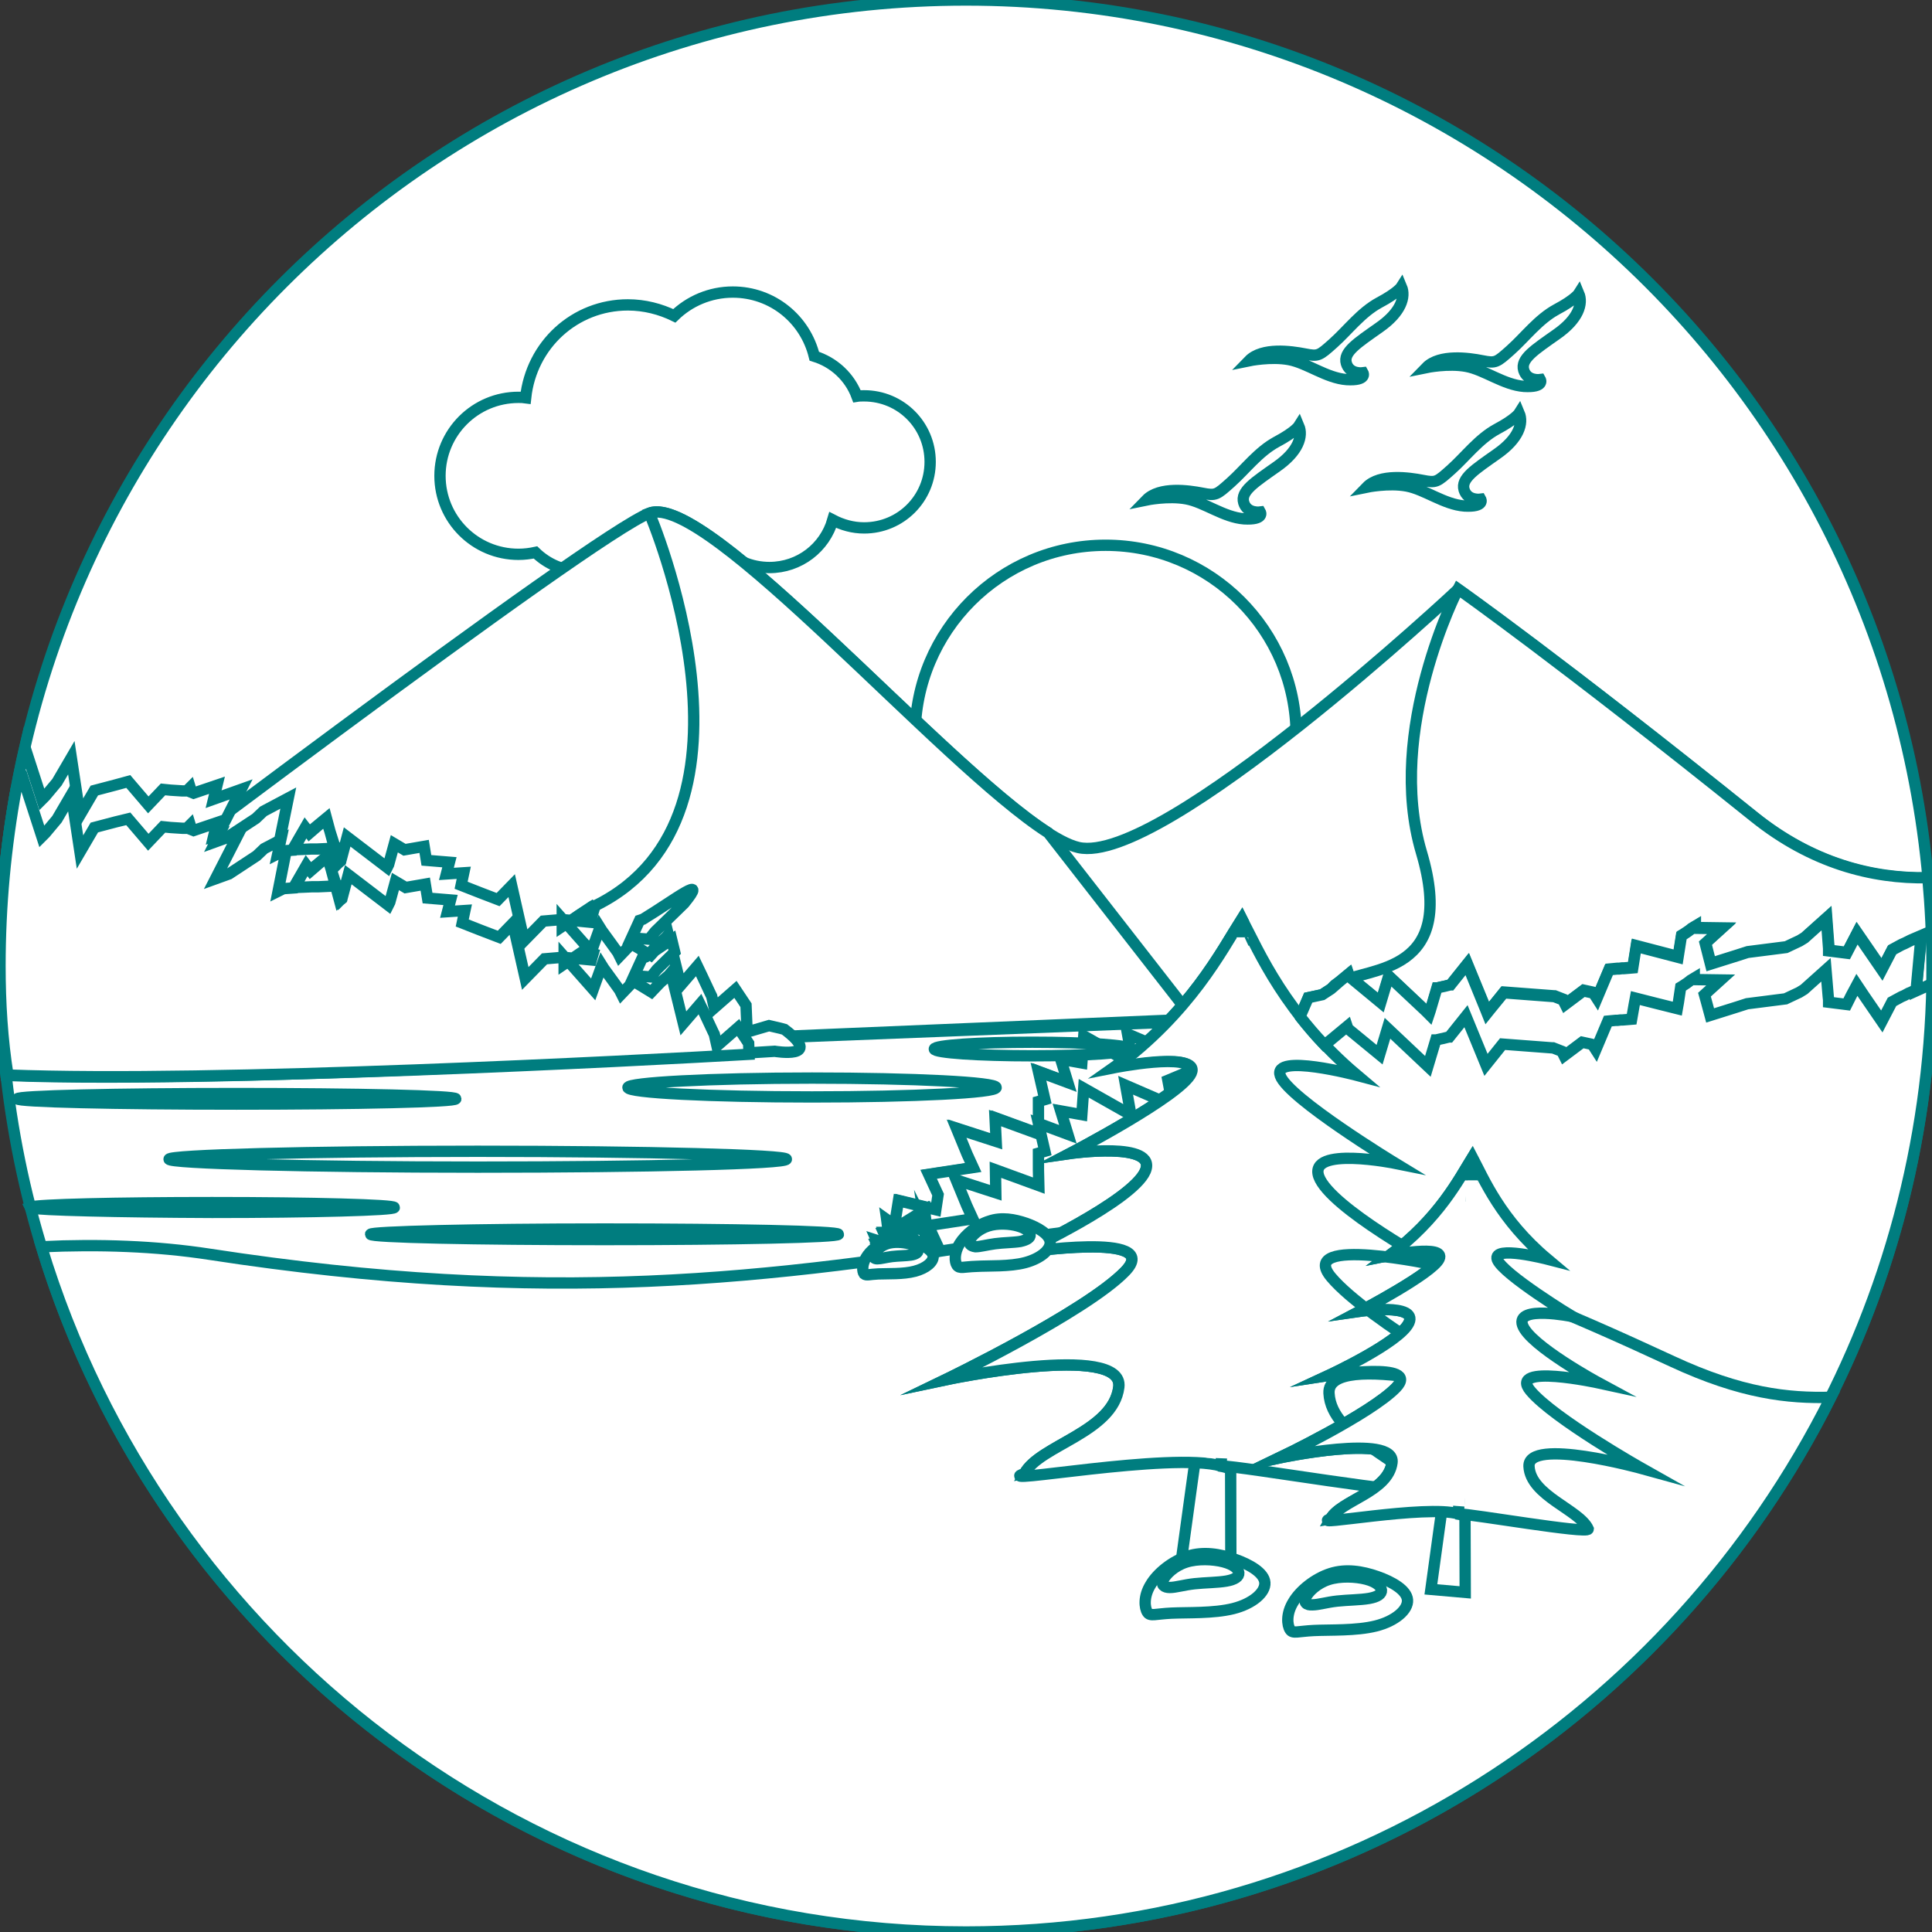 <?xml version="1.0" encoding="utf-8"?>
<!-- Generator: Adobe Illustrator 23.0.6, SVG Export Plug-In . SVG Version: 6.00 Build 0)  -->
<svg version="1.1" id="Layer_1" xmlns="http://www.w3.org/2000/svg" xmlns:xlink="http://www.w3.org/1999/xlink" x="0px" y="0px"
	 viewBox="0 0 512 512" style="enable-background:new 0 0 512 512;" xml:space="preserve">
<rect x="0" y="0" width="512" height="512" fill="#333333" stroke="none"/>
<style type="text/css">
	.st0{fill:#FFFFFF;stroke:#007D7F;stroke-width:3;stroke-miterlimit:10;}
	.st1{fill:#FFFFFF;}
	.st2{fill:#007D7F;}
</style>
<path class="st0" d="M256,0c141.4,0,256,114.6,256,256S397.4,512,256,512S0,397.4,0,256S114.6,0,256,0z"/>
<path class="st0" d="M166.4,80.8c4.4,0,8.6,1.1,12.3,2.9c4-3.9,9.5-6.3,15.5-6.3c10.5,0,19.2,7.2,21.6,17c5.2,1.6,9.4,5.5,11.3,10.6
	c0.6-0.1,1.3-0.1,1.9-0.1c9.7,0,17.5,7.8,17.5,17.5c0,9.7-7.8,17.5-17.5,17.5c-3,0-5.8-0.8-8.3-2.1c-2.1,7.3-8.8,12.6-16.8,12.6
	c-4.9,0-9.3-2-12.4-5.2c-3.2,3.2-7.6,5.2-12.4,5.2c-4.6,0-8.8-1.8-12-4.7c-3.2,3.5-7.8,5.7-12.9,5.7c-4.8,0-9.1-1.9-12.3-5
	c-1.4,0.3-2.9,0.5-4.5,0.5c-11.5,0-20.8-9.3-20.8-20.8s9.3-20.8,20.8-20.8c0.6,0,1.2,0,1.9,0.1C140.8,91.4,152.3,80.8,166.4,80.8z"
	/>
<path class="st0" d="M293,144.5c27.9,0,50.5,22.6,50.5,50.5s-22.6,50.5-50.5,50.5s-50.5-22.6-50.5-50.5S265.1,144.5,293,144.5z"/>
<path class="st0" d="M0.1,260.7c25.6-19.4,156.8-118.9,172-124.7c16.8-6.4,91.6,83.5,113.7,88.6c22.1,5,100.6-68.4,100.6-68.4
	s27.1,19.1,78.5,60.4c15.2,12.2,31.2,16.4,46,16.1c0.7,7.7,1.1,15.5,1.1,23.4c0,2.3,0,4.6-0.1,6.9L1.4,283
	C0.6,275.6,0.2,268.2,0.1,260.7z"/>
<g>
	<path class="st0" d="M386.4,156.1c0,0,27.1,19.1,78.5,60.4c15.2,12.2,31.2,16.4,46,16.1c0.7,7.7,1.1,15.5,1.1,23.4
		c0,2.3,0,4.6-0.1,6.9l-159.5,6.3c-0.9-3.9-0.6-7.3,2.3-8.8c8.3-4.2,31.6-2.1,22-34.5C367.1,193.5,386.4,156.1,386.4,156.1z"/>
	<path class="st0" d="M172.1,136c15.2-5.8,77.3,66.6,105.7,84.7l38.5,49.4l-169.5,7.1c-7.1-14-7.1-28.1,11.2-37.3
		C206.3,215.8,172.1,136,172.1,136z"/>
</g>
<path class="st0" d="M227.6,362.9c-0.9-6.5,2-15.9,7.5-26.3l0.3-0.5l-3-6.4l3.4-0.1l-0.7-5.5l10.9,2.1l-0.7-5.5l-5.5,3.4l-1.8,1.1
	l-0.3,0.2l-0.6,0.4l-1.8,1.1h-1l2.9,6.4l-1.7,2.7l-3.2-7.3l3.7,1.2l-1-6.7l11.1,7.9l-1-6.7l0.1,0.2l-4.1,0.8l-2.8,0.6l-0.4,0.1
	l-0.7,0.1l-1.8,0.4h-0.9l3,6.5l-3.9-3l2.3-0.7l1.3-4.4l0.5-1.8l0.8-5l9.9,2.4l0.6-4l-2.5-5.4l11.8-1.8l-1.6-3.5l-2.8-6.8l10.5,3.4
	l-0.1-6.1l11.5,4.2l-0.1-4.1V292l1.7-0.5l-1.7-7.4l7.8,2.9l-1.9-6.2l5.6,1l0.5-7l12.2,6.9l0.1-1l-1.2-6.7l12.4,5.3l-1.1-6.7l6-2.5
	l0.1-0.1h0.4h0.8l0,0l3,4l4.2-4.1l2.1,0.1h0.4l0.7,0.6l2.4-6.5l2.7-2.5l0.4-0.3l1.2-2.7l9.1,13.2l3.1-7.4l3.7-0.8l2.3-1.5l4.7-3.9
	l0.2,0.6l8.4,6.9l2.1-7l10.7,10.1l2.1-7h0.1l1.3-0.3l0.5-0.1l0.8-0.2l0.8-0.2h0.1l4.4-5.5l5.3,12.9l4.4-5.5l13.2,1h0.2l2.3,0.9
	l0.6,1.2l4.8-3.6l2.3,0.5l0.4,0.1l0.9,1.4l3.2-7.6l2.1-0.2h0.5l0.8-0.1h0.3h0.2l2.4-0.2l0.9-5.7l11.1,2.9l0.9-5.7l0.5-0.3l1.2-0.8
	l0.8-0.6l0.1-0.1l1-0.6v0.4l7,0.1l-4.3,3.9l1.4,5.5l7-2.2l2.8-0.9l10.2-1.3l3.6-1.7l1.3-0.8l5.8-5.2l0.6,8v0.6l4.8,0.6l2.7-5.2
	l6.6,9.6l2.7-5.2l2.4-1.3l0.2-0.1l0.7-0.3l1.6-0.8l2.8-1.2l-1.4,14.7l4.2-1.9c-0.8,42.6-12,82.7-31.2,117.8
	C421.7,363.3,328.7,339.6,227.6,362.9z"/>
<path class="st0" d="M11,330.4c15.2-0.7,30.3-0.2,44.6,2c89.8,13.8,147.7,6.7,216.5-4.4c68.7-11,113.9,6.3,171.1,32.8
	c18.3,8.5,30.7,9.8,42,9.5C443.1,454.3,356.3,512,256,512C140.5,512,42.9,435.5,11,330.4z"/>
<path class="st0" d="M6.6,198l4.5,13.9L12,211l3.1-3.7l3.8-6.5l2.3,15.2l3.8-6.5l5.7-1.5l3.3-0.9l5.3,6.2l3.9-4.1l1,0.1l1,0.1
	l3.1,0.2h0.5h0.1h0.2l0,0h0.2h0.2l0.9-0.9l0.4,1.3l0.5,0.2l6.2-2.1l-0.9,3.7l7.3-2.6l-7,13.8l3.6-1.3l7.3-4.8l2-1.9l6.6-3.5l-3,14.7
	l1.4-0.7l2.9-0.2l3.3-5.8l1,1.3l4.4-3.8l3.6,11.4l0.3-0.3l0.4-3.4l-6.6,0.3h-0.5h-0.3h-0.6h-0.3l-2.2,0.1l-2.7,0.1l3.4-5.9l1,1.3
	l4.6-3.8l3.2,11.9l0.6-0.5l1.7-6.4l10.6,8.1l0.4-0.8l1.5-5.5l2.7,1.6l5.2-0.9l0.6,3.7l6.1,0.5l-0.8,3.1l4.6-0.3l-0.7,3.3l5.1,2
	l4.7,1.8l3.6-3.7l3.3,14.6l5.1-5.2l3.6-0.3l1-0.1h0.5l7.3,0.7l1.4-4.7l0.1-0.1l-0.3,0.2l-0.7,0.4l-7.9,5.3v-2l7.7,8.7l2.3-6.4
	l0.5,0.8l2.4,3.3l1.8,2.5l0.5,1l4.5-4.7h0.6l2.7,0.2l1.6-2l7.7-7.5c6.6-8.1-2.2-1.1-10.9,4.2l-0.9,0.3l-2.7,5.9l2.5,1.5l2.6,1.6
	l2-2.1l0.6-0.6l2-1.8l0.6-0.7l3.3,13.4l4.4-5.1l1.2,2.5l2.3,4.9l0.3,0.6l0.7,3.1l5.6-4.9l2.2,3.3l0.6,0.9l0.3,7.1l5.8-1.7l3,0.7
	l1.1,0.3c10.6,8-2.6,5.8-2.6,5.8S65,287.5,1.6,285c-1-9.5-1.6-19.2-1.6-29C0,236,2.3,216.6,6.6,198z"/>
<path class="st0" d="M58,221.3l-0.9,1.8l3.6-1.3l3.1-2l-6.7,13.1l3.6-1.3l7.3-4.8l2-1.9l4.4-2.3l-0.8,3.7l1.4-0.7h0.8l-2.1,10.6
	l1.4-0.7l2.9-0.2l3.3-5.8l1,1.3l4.4-3.8l3.6,11.4l0.3-0.3l0.4-3.4l-6.6,0.3h-0.5h-0.3H83h-0.3l-2.2,0.1l-2.7,0.1l3.4-5.9l1,1.3
	l4.6-3.8l3.2,11.9l0.6-0.5l1.7-6.4l10.6,8.1l0.4-0.8l1.5-5.5l2.7,1.6l5.2-0.9l0.6,3.7l6.1,0.5l-0.8,3.1l4.6-0.3l-0.7,3.3l5.1,2
	l4.7,1.8l3.6-3.7l3.3,14.6l5.1-5.2l3.6-0.3l1-0.1h0.5l7.3,0.7l0.9-3.1l-0.4,1.2l-1.2-1.4l-6.5,4.4v-2l7.7,8.7l2.3-6.4l0.5,0.8
	l2.4,3.3l1.8,2.5l0.5,1l4.5-4.7h0.6l2.7,0.2l1.6-2l4.7-4.6L178,249c-1.4,0.9-2.9,1.9-4.5,3l-1,1.1l-0.3-0.2l-1.1,0.7l-0.9,0.3
	l-2.7,5.9l2.5,1.5l2.6,1.6l2-2.1l0.6-0.6l2-1.7l0.6-0.7l3.3,13.4l4.4-5.1l1.2,2.5l2.3,4.9l0.3,0.6l0.7,3.1l5.6-4.9l2.2,3.3l0.6,0.9
	l0.1,2.9c-29.8,1.7-141.8,7.6-196.4,5.5C0.6,275.5,0,265.8,0,256c0-16,1.5-31.7,4.3-47l2-2.1l4.8,14.8l0.9-0.9l3.1-3.7l3.8-6.5
	l2.3,15.2l3.8-6.5l5.7-1.5L34,217l5.3,6.2l3.9-4.1l1,0.1l1,0.1l3.1,0.2h0.5h0.1h0.2l0,0h0.2h0.2l0.9-0.9l0.4,1.3l0.5,0.2l6.2-2.1
	l-0.9,3.7L58,221.3z"/>
<path class="st0" d="M319.2,369.7c-0.3,1.2-6.9,49.4-6.9,49.4l13.9,1.2l-0.1-48.7L319.2,369.7z"/>
<path class="st0" d="M295.3,283.1c0,0,23-4.6,20.4,1.3s-32.2,21.3-32.2,21.3s23.5-3.4,20,4.7c-3.5,8-32.8,21.6-32.8,21.6
	s37.8-5.8,27.5,4.9c-10.3,10.7-47.8,28.8-47.8,28.8s47.6-10.1,46.1,1.9c-1.5,11.9-21,15.4-25,22.9c0,0,47-8.4,52.1-2
	c5.4,0,52.8,8.3,52.8,6.2c-3.5-7.8-23.6-13.5-24.2-25.5s46.1,0.9,46.1,0.9s-36-20.3-45.5-31.6c-9.5-11.3,27.8-3.2,27.8-3.2
	s-28.1-15.2-31.1-23.5c-2.9-8.2,20.3-3.5,20.3-3.5s-28.3-17.2-30.5-23.2c-2.2-6.1,20.4-0.1,20.4-0.1c-19-16-26-32.7-30.6-41.5
	C323.7,252,315.5,268.3,295.3,283.1z"/>
<path class="st0" d="M295.3,283.1c0,0,23-4.6,20.4,1.3s-32.2,21.3-32.2,21.3s23.5-3.4,20,4.7c-3.5,8-32.8,21.6-32.8,21.6
	s37.8-5.8,27.5,4.9c-10.3,10.7-47.8,28.8-47.8,28.8s47.6-10.1,46.1,1.9s-21,15.4-25,22.9c-9.6,3.3,38.8-5.8,52.1-2l5.9-144.2
	l-0.4-0.8C323.7,252,315.5,268.2,295.3,283.1z"/>
<path class="st0" d="M383.7,389c-0.2,0.8-4.5,32.2-4.5,32.2l9.1,0.8l-0.1-31.7L383.7,389z"/>
<path class="st0" d="M368.2,332.7c0,0,15-3,13.2,0.9c-1.7,3.8-21,13.9-21,13.9s15.3-2.2,13,3s-21.3,14-21.3,14s24.6-3.8,17.9,3.2
	s-31.1,18.7-31.1,18.7s31-6.6,30,1.2c-1,7.8-13.6,10-16.3,14.9c0,0,30.6-5.4,33.9-1.3c3.5,0,34.3,5.4,34.4,4
	c-2.3-5.1-15.3-8.8-15.7-16.6s30,0.6,30,0.6s-23.4-13.2-29.6-20.6s18.1-2.1,18.1-2.1s-18.3-9.9-20.2-15.3
	c-1.9-5.4,13.2-2.3,13.2-2.3s-18.4-11.2-19.9-15.1c-1.4-3.9,13.3-0.1,13.3-0.1c-12.4-10.4-16.9-21.3-19.9-27
	C386.7,312.4,381.3,323,368.2,332.7z"/>
<path class="st0" d="M368.2,332.7c0,0,15-3,13.2,0.9c-1.7,3.8-21,13.9-21,13.9s15.3-2.2,13,3s-21.3,14-21.3,14s24.6-3.8,17.9,3.2
	s-31.1,18.7-31.1,18.7s31-6.6,30,1.2s-13.6,10-16.3,14.9c-6.2,2.2,25.3-3.8,33.9-1.3l3.9-93.8l-0.3-0.5
	C386.7,312.4,381.3,323,368.2,332.7z"/>
<path class="st0" d="M258.7,335.6c3.3-0.2,8.9,0.1,13-1s6.8-3.4,6.6-5.5c-0.2-2-3.2-3.8-6.3-4.9c-3.2-1.1-6.6-1.7-9.8-0.6
	c-3.3,1-6.4,3.6-7.9,6c-1.5,2.5-1.3,4.8-0.7,5.7C254.3,336.3,255.4,335.7,258.7,335.6z"/>
<path class="st0" d="M257.1,328.5c0.5-1.1,2.3-2.8,4.8-3.6c2.5-0.8,5.7-0.6,7.8,0c2.1,0.6,3.2,1.5,3.3,2.3c0.1,0.8-0.8,1.4-2.6,1.8
	c-1.8,0.3-4.5,0.3-6.7,0.6c-2.2,0.3-4,0.8-5.2,0.8C257.2,330.2,256.5,329.6,257.1,328.5z"/>
<path class="st0" d="M232.8,337.6c2.5-0.1,6.6,0.1,9.6-0.7c3.1-0.8,5-2.5,4.9-4s-2.3-2.8-4.7-3.6c-2.4-0.8-4.9-1.2-7.3-0.5
	c-2.4,0.8-4.7,2.6-5.8,4.5c-1.1,1.8-1,3.6-0.5,4.3C229.6,338.1,230.4,337.7,232.8,337.6z"/>
<path class="st0" d="M231.6,332.3c0.4-0.8,1.7-2.1,3.5-2.7s4.2-0.4,5.8,0s2.4,1.1,2.4,1.7c0.1,0.6-0.6,1.1-1.9,1.3
	c-1.3,0.2-3.3,0.2-5,0.4c-1.6,0.2-3,0.6-3.9,0.6C231.7,333.6,231.2,333.2,231.6,332.3z"/>
<path class="st0" d="M310.4,427.5c4.2-0.2,11.2,0.1,16.4-1.2c5.2-1.3,8.6-4.3,8.4-6.9s-4-4.8-8-6.2c-4-1.4-8.3-2.1-12.4-0.8
	c-4.1,1.3-8.1,4.5-9.9,7.6c-1.9,3.1-1.6,6.1-0.8,7.3C304.8,428.4,306.2,427.7,310.4,427.5z"/>
<path class="st0" d="M308.3,418.6c0.7-1.4,2.9-3.6,6-4.6s7.2-0.8,9.9-0.1c2.7,0.7,4,1.9,4.1,2.9s-1,1.8-3.3,2.2
	c-2.3,0.4-5.6,0.4-8.4,0.7c-2.8,0.3-5,1-6.6,1C308.5,420.7,307.6,420,308.3,418.6z"/>
<path class="st0" d="M348.2,432.1c4.2-0.2,11.2,0.1,16.4-1.2c5.2-1.3,8.6-4.3,8.4-6.9s-4-4.8-8-6.2c-4-1.4-8.3-2.1-12.4-0.8
	s-8.1,4.5-9.9,7.6c-1.9,3.1-1.6,6.1-0.8,7.3C342.6,433,344,432.3,348.2,432.1z"/>
<path class="st0" d="M346.1,423.2c0.7-1.4,2.9-3.6,6-4.6s7.2-0.8,9.9-0.1c2.7,0.7,4,1.9,4.1,2.9s-1,1.8-3.3,2.2
	c-2.3,0.4-5.6,0.4-8.4,0.7c-2.8,0.3-5,1-6.6,1C346.2,425.4,345.4,424.7,346.1,423.2z"/>
<path class="st0" d="M264,302.5l-10.5-3.4l2.8,6.8l1.6,3.5l-11.8,1.8l2.5,5.4l-0.6,4l-9.9-2.4l-0.8,5l-0.4,1.3l1.5,0.3l1.1-0.7
	l5.5-3.4l0.7,5.5l-0.7-0.1l0.7,4.6c0.5,0.4,1,0.8,1.3,1.2c0.4-0.1,0.9-0.1,1.3-0.2l0.2-1.5l-2.5-5.4l11.8-1.8l-1.6-3.5l-2.8-6.8
	l10.5,3.4l-0.1-6.1l11.5,4.2l-0.1-4.1v-4.5l1.7-0.5l-1.7-7.4l7.8,2.9l-1.9-6.2l5.6,1l0.5-7l12.2,6.9l0.1-1l-1.2-6.7l9,3.9
	c1-0.7,1.9-1.3,2.8-2l-0.6-3.2l6-2.5c1-5.1-20.5-0.8-20.5-0.8c1-0.7,1.9-1.5,2.9-2.2l-10.7-6.1l-0.5,7l-5.6-1l1.9,6.2l-7.8-2.9
	l1.7,7.4l-1.7,0.5v4.5v1.1v3l-11.5-4.2L264,302.5z M344.6,269.5c1.9,2.4,4,4.9,6.3,7.3l1.4-0.9l4.7-3.9l0.2,0.6l8.4,6.9l2.1-7
	l10.7,10.1l2.1-7h0.1l1.3-0.3l0.5-0.1l0.8-0.2l0.8-0.2h0.1l4.4-5.5l5.3,12.9l4.4-5.5l13.2,1h0.2l2.3,0.9l0.6,1.2l4.8-3.6l2.3,0.5
	l0.4,0.1l0.9,1.4l3.2-7.6l2.1-0.2h0.5l0.8-0.1h0.3h0.2l2.4-0.2l0.7-4l0.3-1.6l5.5,1.4l5.6,1.4l0.3-1.7l0.6-4l0.5-0.3l1.2-0.8
	l0.8-0.6l0.1-0.1l1-0.6v0.4l7,0.1l-4.3,3.9l0.5,1.8l1,3.7l7-2.2l2.8-0.9l10.2-1.3l0.2-0.1l3.4-1.6l1.3-0.8l5.8-5.2l0.6,7.1l0.1,0.9
	v0.6l4.8,0.6l1.2-2.4l1.5-2.8l1.8,2.7l4.8,7l2.7-5.2l2.4-1.3l0.2-0.1l0.7-0.3l1.1-0.6l0.5-0.2l1.5-0.7l1.3-14.2l-2.8,1.2l-1.6,0.8
	l-0.7,0.3l-0.2,0.1l-2.4,1.3l-2.7,5.2l-6.6-9.6l-2.7,5.2l-4.8-0.6v-0.6l-0.6-8l-5.8,5.2l-1.3,0.8l-3.6,1.7l-10.2,1.3l-2.8,0.9
	l-7,2.2l-1.4-5.5l4.3-3.9l-7-0.1v-0.4l-1,0.6l-0.1,0.1l-0.8,0.6l-1.2,0.8l-0.5,0.3l-0.9,5.7l-11.1-2.9l-0.9,5.7l-2.4,0.2h-0.2h-0.3
	l-0.8,0.1h-0.5l-2.1,0.2l-3.2,7.6l-0.9-1.4l-0.4-0.1l-2.3-0.5l-4.8,3.6l-0.6-1.2l-2.3-0.9h-0.2l-13.2-1l-3.6,4.4l-0.8,1l-0.4-1
	l-4.9-12l-4.4,5.5h-0.1l-0.8,0.2l-0.8,0.2l-0.5,0.1l-1.3,0.3h-0.1l-1.8,6.1l-0.3,0.9l-0.9-0.9l-9.8-9.2l-2.1,7l-8.1-6.7l-0.3-0.2
	l-0.2-0.6l-2.3,1.9l-1.6,1.4l-0.7,0.6l-2.3,1.5l-3.7,0.8l-2,4.6C344.4,269.3,344.5,269.4,344.6,269.5z"/>
<path class="st0" d="M273.6,276.2c14.3,0,26,0.8,26,1.8s-11.6,1.8-26,1.8s-26-0.8-26-1.8S259.3,276.2,273.6,276.2z M8.1,320.1
	L8,319.9c1.9-0.7,22.7-1.2,48.2-1.2c26.7,0,48.3,0.6,48.3,1.3s-21.6,1.3-48.3,1.3C31,321.2,10.3,320.7,8.1,320.1z M160.2,325.7
	c34.2,0,62,0.6,62,1.4s-27.8,1.4-62,1.4c-34.3,0-62-0.6-62-1.4C98.2,326.4,126,325.7,160.2,325.7z M126.6,305.1
	c45.2,0,81.8,1,81.8,2.1c0,1.2-36.6,2.1-81.8,2.1s-81.8-1-81.8-2.1C44.9,306.1,81.5,305.1,126.6,305.1z M62.7,289.8
	c32.1,0,58.1,0.6,58.1,1.4s-26,1.4-58.1,1.4S4.6,292,4.6,291.2C4.6,290.4,30.6,289.8,62.7,289.8z M215.2,285.7
	c27,0,48.8,1.1,48.8,2.5s-21.9,2.5-48.8,2.5c-27,0-48.8-1.1-48.8-2.5C166.4,286.9,188.2,285.7,215.2,285.7z"/>
<g>
	<path class="st0" d="M331,95.6c0,0,5.8-1.2,10.6-0.3c4.8,0.9,9.9,4.9,15.3,5.3c5.5,0.3,4.3-1.8,4.3-1.8s-3.5,0.5-4.4-2.5
		s2.9-5.4,8.7-9.5c5.9-4.1,7-8.2,5.9-10.8c0,0-1,1.6-5.9,4.2c-4.8,2.6-8.3,7.3-12.1,10.7c-3.8,3.4-4,3.6-7.6,2.9
		C342.2,93.1,334.5,92,331,95.6z"/>
	<path class="st0" d="M303.8,132.5c0,0,5.8-1.2,10.6-0.3c4.8,0.9,9.9,4.9,15.3,5.3c5.5,0.3,4.3-1.8,4.3-1.8s-3.5,0.5-4.4-2.5
		s2.9-5.4,8.7-9.5c5.9-4.1,7-8.2,5.9-10.8c0,0-1,1.6-5.9,4.2c-4.8,2.6-8.3,7.3-12.1,10.7c-3.8,3.4-4,3.6-7.6,2.9
		C315,130,307.3,128.9,303.8,132.5z"/>
	<path class="st0" d="M378,97.4c0,0,5.8-1.2,10.6-0.3c4.8,0.9,9.9,4.9,15.3,5.3c5.5,0.3,4.3-1.8,4.3-1.8s-3.5,0.5-4.4-2.5
		s2.9-5.4,8.7-9.5c5.9-4.1,7-8.2,5.9-10.8c0,0-1,1.6-5.9,4.2c-4.8,2.6-8.3,7.3-12.1,10.7c-3.8,3.4-4,3.6-7.6,2.9
		C389.3,94.9,381.5,93.8,378,97.4z"/>
	<path class="st0" d="M362.2,129.1c0,0,5.8-1.2,10.6-0.3c4.8,0.9,9.9,4.9,15.3,5.3c5.5,0.3,4.3-1.8,4.3-1.8s-3.5,0.5-4.4-2.5
		c-0.9-3,2.9-5.4,8.7-9.5c5.9-4.1,7-8.2,5.9-10.8c0,0-1,1.6-5.9,4.2c-4.8,2.6-8.3,7.3-12.1,10.7c-3.8,3.4-4,3.6-7.6,2.9
		S365.7,125.5,362.2,129.1z"/>
</g>
<rect x="322.4" y="256.7" transform="matrix(0.999 4.021542e-02 -4.021542e-02 0.999 13.2 -12.881)" class="st1" width="8.7" height="129.9"/>
<rect x="326.8" y="251.8" class="st1" width="4.8" height="5.1"/>
<rect x="327.4" y="250.2" class="st1" width="3.4" height="2.2"/>
<rect x="327.7" y="248.4" class="st1" width="3.1" height="1.9"/>
<rect x="330.4" y="248" transform="matrix(0.907 -0.421 0.421 0.907 -74.227 162.629)" class="st2" width="0.7" height="2.4"/>
<rect x="327.2" y="247" transform="matrix(0.823 0.568 -0.568 0.823 198.894 -142.12)" class="st2" width="0.7" height="2.4"/>
<rect x="384.6" y="318.6" transform="matrix(0.997 7.140679e-02 -7.140679e-02 0.997 26.625 -26.784)" class="st1" width="6.6" height="80.7"/>
<path class="st1" d="M391.9,313.9c0-0.1,0-0.1-0.1-0.2c0-0.1-0.1-0.1-0.1-0.1c0-0.1,0-0.2,0-0.2c0.1-0.2,0-0.4-0.1-0.5c0,0,0,0,0,0
	v-0.1h-0.1c0,0,0,0-0.1,0c0,0,0,0,0,0c0-0.2-0.1-0.4-0.2-0.5l0.2-0.2l-1.5-1.2l-1.2,1.5l0.6,0.5h-0.9v6.1h3.2v-3.6
	c0.1,0,0.2-0.1,0.3-0.1c0.1-0.1,0.2-0.2,0.1-0.4C392,314.4,392,314.2,391.9,313.9z"/>
<path class="st1" d="M389.1,312c-0.6,0-0.6,1,0,1C389.7,313,389.7,312,389.1,312z"/>
<rect x="388" y="310.1" class="st2" width="3.5" height="2.7"/>
</svg>
